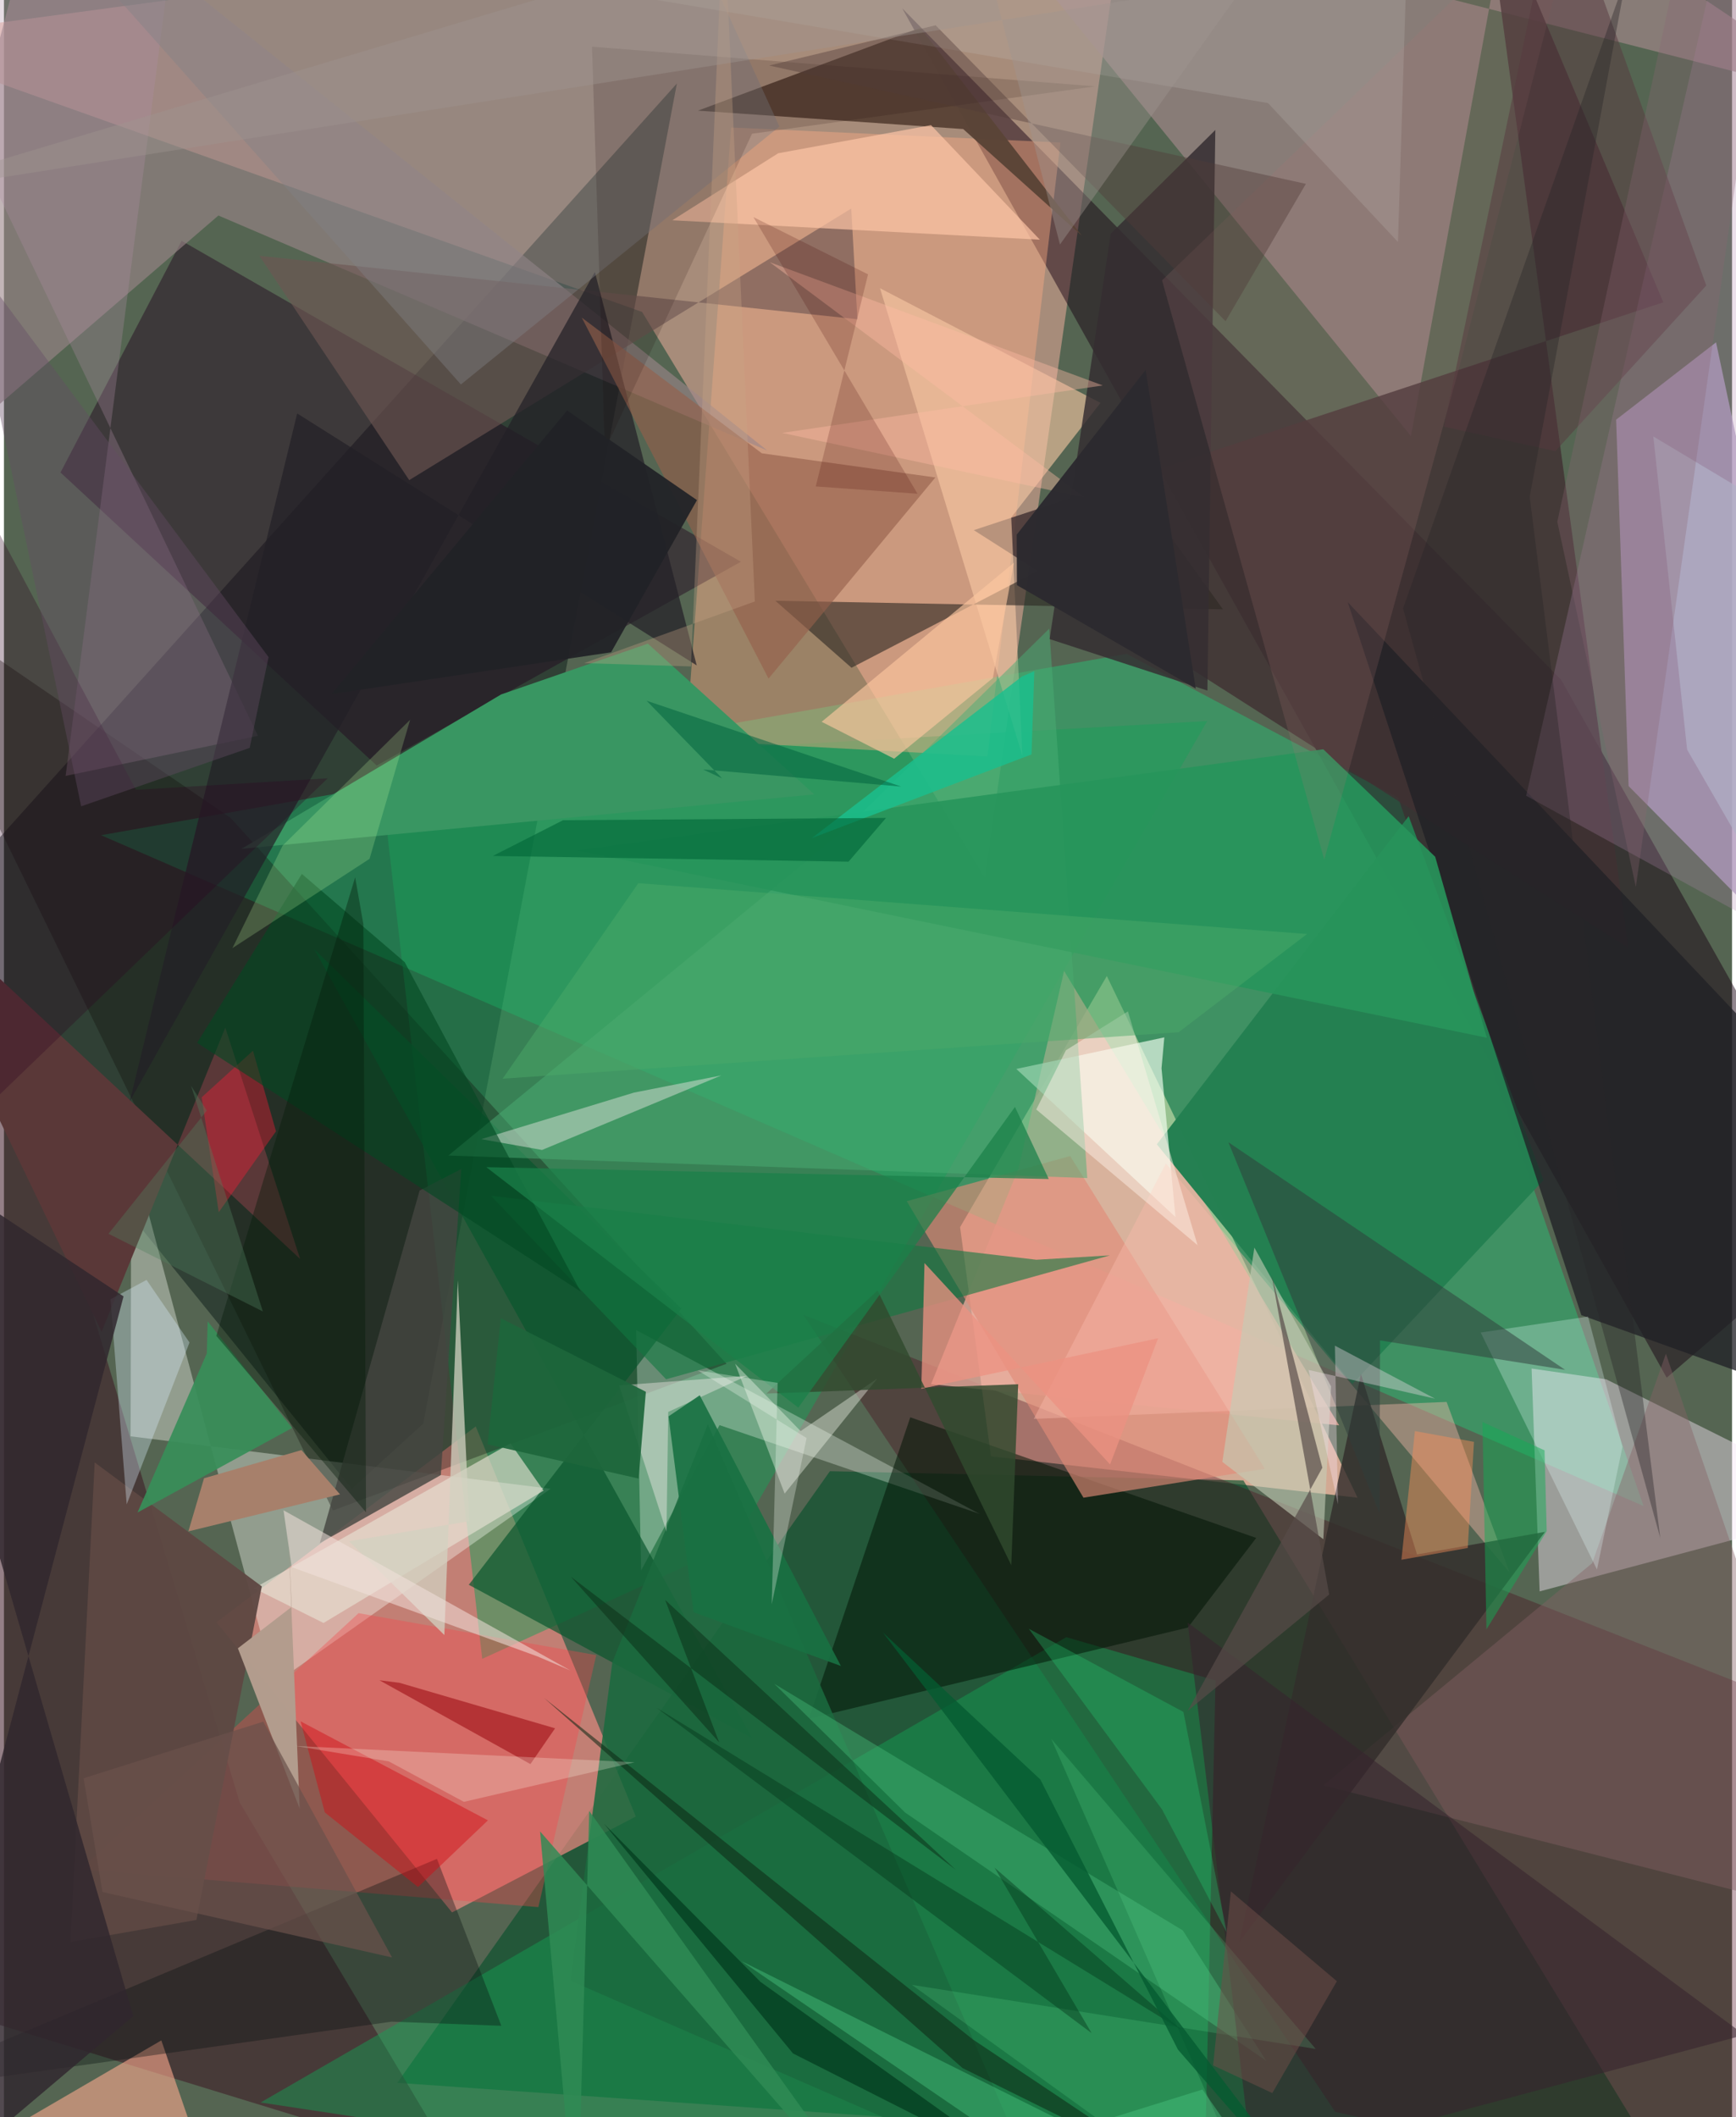 <svg xmlns="http://www.w3.org/2000/svg" width="228" height="278" viewBox="0 0 836 1024"><path fill="#556552" d="M0 0h836v1024H0z"/><path fill="#eeaf9e" fill-opacity=".533" d="M-62 18.961l370.725 131.926L474.53 424.67 544.39-62z"/><path fill="#ffc0aa" fill-opacity=".737" d="M462.549 593.52l70.994-121.464 121.295 252.326-177.35-19.998z"/><path fill="#09502c" fill-opacity=".647" d="M803.094 1050.233L599.602 716.037l-200.029-4.467-209.284 295.822z"/><path fill="#ff8d87" fill-opacity=".643" d="M102.804 784.623l113.97 140.341 88.896-46.373-77.435-188.672z"/><path fill="#001010" fill-opacity=".439" d="M202.823 688.583L325.546 40.392-46.468 454.515l214.765 265.51z"/><path fill="#07ff8e" fill-opacity=".286" d="M46.985 403.959L793.21 728.426 674.468 385.82l-131.352-69.586z"/><path fill="#170011" fill-opacity=".478" d="M898 585.787L753.34 328.798 434.556 4.03l369.826 662.304z"/><path fill="#b2a2c4" fill-opacity=".749" d="M785.964 380.204l-6.03-177.226 48.324-37.404L898 493.404z"/><path fill="#a48a8c" fill-opacity=".639" d="M898 50.127L730.586-62l-49.918 272.942L458.79-62z"/><path fill="#f7e7f7" fill-opacity=".435" d="M742.914 769.707L898 728.332l-122.883-61.21-36.092-5.209z"/><path fill="#1a9e59" fill-opacity=".498" d="M352.995 746.86l229.1-398.113L181.79 371.29l49.585 431.025z"/><path fill="#480018" fill-opacity=".325" d="M871.781 1071.847l-6.397-247.684L386.75 635.996l257.314 385.45z"/><path fill="#f9fdf5" fill-opacity=".369" d="M264.45 720.072L61.266 694.7l.312-138.979 69.233 258.674z"/><path fill="#3c1624" fill-opacity=".549" d="M-9.7 459.679l123.779 412.186 104.471 175.256L-62 960.984z"/><path fill="#12a256" fill-opacity=".451" d="M580.115 1086l-455.953-69.103 389.77-225.049 72.19 20.946z"/><path fill="#ffac84" fill-opacity=".412" d="M511.098 68.939l-35.332 296.918-145.748-7.95 21.737-296.243z"/><path fill="#21031b" fill-opacity=".443" d="M356.551 271.692L85.953 116.464 27.35 228.534l152.967 141.72z"/><path fill="#ecad9f" fill-opacity=".753" d="M645.96 689.404l-197.466-19.906 42.343-104.463 22.026-95.428z"/><path fill="#9b8789" fill-opacity=".612" d="M103.747 104.234L-62 247.088 19.161-62l350.136 279.922z"/><path fill="#0f1009" fill-opacity=".337" d="M-62 278.207L109.626 395.55l239.928 264.061-190.415 70.965z"/><path fill="#403033" fill-opacity=".816" d="M802.742 146.22L715.217-62l70.554 520.372-316.59-201.96z"/><path fill="#5a4437" fill-opacity=".976" d="M335.728 53.517l107.57-40.089 78.142 100.593-57.385-51.602z"/><path fill="#f2fdf2" fill-opacity=".31" d="M471.897 732.184L346.164 689.28l-37.924 70.274-2.406-116.236z"/><path fill="#f7454b" fill-opacity=".353" d="M286.538 800.517l-27.999 121.888-221.332-18.3 134.348-123.874z"/><path fill="#258052" fill-opacity=".996" d="M652.308 669.412l-94.573-115.961 121.831-158.69 65.231 176.034z"/><path fill="#399662" d="M311.513 311.312l-70.996 24.56-125.615 74.677 277.144-26.312z"/><path fill="#011405" fill-opacity=".525" d="M438.447 685.498l-49.074 145.806 183.38-44.113 33.049-43.348z"/><path fill="#facaa6" fill-opacity=".592" d="M492.71 365.667l-68.898-226.262 106.665 55.453-43.188 55.399z"/><path fill="#2d2823" fill-opacity=".608" d="M555.634 247.336l34.078 47.368-216.536-4.136 36.836 32.403z"/><path fill="#08552c" fill-opacity=".682" d="M224.88 766.499l102.81-133.572-177.538-173.784 211.77 381.478z"/><path fill="#e18b78" fill-opacity=".635" d="M436.748 580.98l85.488 143.401 87.739-13.987-94.17-151.251z"/><path fill="#f4fff1" fill-opacity=".651" d="M489.747 517.006l71.604-15.27-1.35 14.968 6.74 71.93z"/><path fill="#4aad75" fill-opacity=".49" d="M524.085 569.786l-18.42-265.7-98.518 96.863-192.145 157.934z"/><path fill="#ffac90" fill-opacity=".584" d="M97.458 1048.969l150.552 32.95L-62 1067.304 76.133 986.87z"/><path fill="#5a3838" d="M107.082 497.029l-59.849 147.14L-62 417.41l205.273 191.497z"/><path fill="#202025" fill-opacity=".761" d="M898 553.67l-17.763 124.52-117.145-42.093L650.1 291.263z"/><path fill="#6d5653" fill-opacity=".631" d="M409.9 100.858l2.98 53.552-289.305-30.691 72.478 108.505z"/><path fill="#b18ea5" fill-opacity=".298" d="M122.882 355.895L-62-29.555 85.107-53.936 29.833 375.277z"/><path fill="#1b6a3e" fill-opacity=".871" d="M274.07 957.998l20.266-154.071 46.198-115 158.362 367.218z"/><path fill="#fbbaac" fill-opacity=".408" d="M562.104 562.737l166.223 197.77-30.412-82.446-199.735 8.209z"/><path fill="#e8e3d4" fill-opacity=".631" d="M261.063 720.974l-106.465 64.007-33.663-16.784 124.119-70.102z"/><path fill="#091311" fill-opacity=".361" d="M240.613 979.814l-53.07-2.005L-62 1012.92l271.475-113.86z"/><path fill="#117741" fill-opacity=".596" d="M535.008 607.177l-35.528 2.116-263.849-30.911 84.703 88.72z"/><path fill="#342d31" fill-opacity=".843" d="M505.86 309.103l76.333 24.905 3.837-271.144-50.594 50.127z"/><path fill="#856266" fill-opacity=".416" d="M898 929.765l-93.996-275.018-35.662 101.305L638.28 863.515z"/><path fill="#231f26" fill-opacity=".71" d="M285.87 131.561L60.89 532.637l80.966-332.664 193.287 121.863z"/><path fill="#ffc6a7" fill-opacity=".682" d="M448.499 60.535l52.63 55.397-177.794-9.39 51.205-32.41z"/><path fill="#b488ae" fill-opacity=".259" d="M870.178 458.32l-12.789 12.708L838.042-62 736.4 384.879z"/><path fill="#332d2b" fill-opacity=".82" d="M683.595 751.824l-27.126-87.257-58.825 274.71L745.48 740.91z"/><path fill="#955f4a" fill-opacity=".62" d="M366.638 219.248l83.96 11.681-80.715 97.284-90.362-174.596z"/><path fill="#5e4842" fill-opacity=".953" d="M93.098 928.604l-60.95 10.697 11.749-231.953 80.842 59.935z"/><path fill="#27955b" fill-opacity=".902" d="M692.392 414.399l-54.133-52.006-361.016 48.924 440.14 90.605z"/><path fill="#d6ddd3" fill-opacity=".51" d="M260.318 556.197l-29.412-5.238 73.848-22.499 42.321-8.328z"/><path fill="#a77674" fill-opacity=".192" d="M638.73 415.791l66.039-240.809L765.285-62 560.256 135.58z"/><path fill="#d2d2c1" fill-opacity=".753" d="M219.568 619.192l-6.516 171.62-46.093-45.364 58.137-9.686z"/><path fill="#f4fbed" fill-opacity=".392" d="M422.5 666.742l-44.824 55.66-23.969-62.816 31.705 32.585z"/><path fill="#dbeefe" fill-opacity=".341" d="M89.762 649.32l-30.383 78.296-7.83-99.213 17.432-9.344z"/><path fill="#454641" fill-opacity=".808" d="M211.346 713.437l-58.55 32.942 48.287-170.564 20.152-10.408z"/><path fill="#fdc7a1" fill-opacity=".631" d="M395.57 349.11l93.029-76.918-10.188 55.758-47.764 39.014z"/><path fill="#818286" fill-opacity=".412" d="M221.057 185.951L.685-62h318.169l56.298 123.237z"/><path fill="#e9ffff" fill-opacity=".271" d="M714.397 644.5l56.254 114.603 12.332-59.362-16.66-62.962z"/><path fill="#43b473" fill-opacity=".451" d="M435.927 876.635L610.625 996.7l-40.343-63.046L372.629 814.37z"/><path fill="#2f3e3c" fill-opacity=".514" d="M755.223 662.527l-162.856-110.04 73.096 179.38.244-83.555z"/><path fill="#ec9282" fill-opacity=".757" d="M445.333 610.891l89.778 97.403 23.24-61.033-114.556 24.43z"/><path fill="#c3cdb6" fill-opacity=".6" d="M642.007 670.526l-3.73 73.944-48.856-37.4 15.488-103.645z"/><path fill="#37222e" fill-opacity=".557" d="M535.33 1066.288l306.654-82.056-269.356-199.45 32.319 270.124z"/><path fill="#314a2e" fill-opacity=".812" d="M490.656 669.505l-121.8 4.519 53.775-49.854 64.683 132.867z"/><path fill="#d20c15" fill-opacity=".455" d="M200.3 912.695l33.825-32.25-90.634-47.903 11.723 44.054z"/><path fill="#1abf8d" fill-opacity=".82" d="M497.096 364.886l-106.209 40.452 101.625-78.155 5.954-2.549z"/><path fill="#9e0e15" fill-opacity=".592" d="M266.62 835.922l-75.306-22.02-9.66-1.212 73.035 40.54z"/><path fill="#1a0000" fill-opacity=".145" d="M527.976 41.771l-243.5-19.194 6.238 195.183L361.9 64.678z"/><path fill="#fe1c35" fill-opacity=".376" d="M131.606 547.176l-27.696 39.137-8.26-55.588 24.815-22.541z"/><path fill="#75fca6" fill-opacity=".161" d="M506.687 841.065L613.907 1086 439.245 960.015l195.352 30.98z"/><path fill="#388f59" fill-opacity=".918" d="M139.392 690.66l-40.837-51.572-.418 15.482-33.526 76.986z"/><path fill="#034922" fill-opacity=".6" d="M193.876 465.362l85.131 159.33L93.446 504.383l50.664-81.7z"/><path fill="#016738" fill-opacity=".624" d="M236.496 413.996l33.946-17.275 156.285-1.124-18.133 21.163z"/><path fill="#1b804a" fill-opacity=".725" d="M233.348 564.513l272.102 5.734-16.346-34.855-104.836 145.434z"/><path fill="#ff9158" fill-opacity=".424" d="M682.572 692.166l28.574 5.199-3.005 51.336-32.082 5.702z"/><path fill="#30272e" fill-opacity=".835" d="M57.855 627.018L-62 1080.44 62.577 975.09-62 547.56z"/><path fill="#fff3f2" fill-opacity=".384" d="M297.59 670.08l61.816-4.644-38.053 17.466-.833 57.925z"/><path fill="#f2e2dc" fill-opacity=".537" d="M139.167 757.957l-3.924-27.487 138.722 77.448-15.87-6.767z"/><path fill="#c6c1bc" fill-opacity=".22" d="M611.51 49.853L302.82-2.207 680.01-62l-5.629 179.044z"/><path fill="#574c49" fill-opacity=".69" d="M572.638 827.483l68.467-56.275-27.87-154.621 24.569 93.293z"/><path fill="#b29c8d" fill-opacity=".992" d="M139.199 777.185l-1.873-41.197 5.736 138.776-29.893-77.542z"/><path fill="#0d2815" fill-opacity=".557" d="M563.045 1049.421l-99.312-49.168-202.427-179.006L468.69 986.38z"/><path fill="#003015" fill-opacity=".392" d="M479.219 903.322l46.961 80.036-210.544-157.405L569.55 981.758z"/><path fill="#197143" fill-opacity=".906" d="M321.51 685.042l15.094-10.194 68.278 130.926-71.259-25.979z"/><path fill="#1e663c" fill-opacity=".929" d="M307.033 715.133L233.97 698.58l6.402-60.993 70.164 35.565z"/><path fill="#573a3f" fill-opacity=".498" d="M750.519 218.207l-53.925-11.852 55.544-266.701 71.39 198.46z"/><path fill="#2d001f" fill-opacity=".294" d="M-21.942 548.548L-62 146.065l125.847 235.95 92.771-5.57z"/><path fill="#c9ffa4" fill-opacity=".216" d="M176.865 415.386l-66.326 43.173 24.282-49.565 61.663-60.847z"/><path fill="#fff3e7" fill-opacity=".471" d="M499.398 536.616l14.354-28.639 29.992-18.8 33.697 113.09z"/><path fill="#f9fcf6" fill-opacity=".29" d="M388.296 695.548l-16.877 80.4 2.868-107.09-38.64-6.054z"/><path fill="#a7806b" fill-opacity=".992" d="M96.794 714.988l47.134-13.632 18.652 21.409-73.37 17.91z"/><path fill="#4ca969" fill-opacity=".478" d="M630.394 451.746L306.89 427.169l-65.638 94.551 327.033-22.467z"/><path fill="#48c57e" fill-opacity=".443" d="M579.801 1010.626l-90.75 28.285-132.235-90.364L632.416 1086z"/><path fill="#051c0a" fill-opacity=".384" d="M173.862 446.922l1.306 284.56-72.44-85.386 67.173-221.784z"/><path fill="#fffdec" fill-opacity=".247" d="M186.21 851.938l-45.14-7.466 164.04 7.873-82.613 19.14z"/><path fill="#308b55" fill-opacity=".827" d="M429.328 1080.415L283.145 875.912 277.187 1086l-17.83-200.206z"/><path fill="#11ab55" fill-opacity=".478" d="M746.34 740.555l-29.142 47.501-1.956-100.294 30.043 13.716z"/><path fill="#b1b1c6" fill-opacity=".69" d="M797.915 211.09l16.355 151.489L898 507.998v-236.95z"/><path fill="#fee5f5" fill-opacity=".349" d="M692.276 676.473l-48.394-25.62 1.459 76.702-14.225-64.963z"/><path fill="#282628" fill-opacity=".384" d="M785.081-12.346l-108.25 306.612 124.457 449.625-63.175-503.637z"/><path fill="#513b39" fill-opacity=".412" d="M450.705 12.228L370.18 31.692l259.654 57.237-38.856 66.449z"/><path fill="#212227" fill-opacity=".941" d="M158.47 335.7l135.254-20.215 41.536-73.594-62.802-43.37z"/><path fill="#8b6774" fill-opacity=".298" d="M848.922 8.876L819.298-62l-67.835 314.356 37.985 176.632z"/><path fill="#664c65" fill-opacity=".4" d="M37.351 389.985l-55.95-269.053L128.01 317.813l-9.135 43.912z"/><path fill="#507e5f" fill-opacity=".365" d="M125.256 634.315l-34.759-109.21 7.632 12.05-47.558 59.576z"/><path fill="#caa588" fill-opacity=".329" d="M348.141-45.165l15.111 336.07-82.624 29.826 51.752 1.604z"/><path fill="#0b2d17" fill-opacity=".514" d="M460.417 904.317L319.879 773.834l26.117 68.893-71.766-80.138z"/><path fill="#00371b" fill-opacity=".675" d="M365.98 958.555l128.219 91.53-112.489-56.91-91.41-111.07z"/><path fill="#a09691" fill-opacity=".404" d="M464.231-62L-62 95.395 601.455-8.947l-90.59 127.22z"/><path fill="#25d078" fill-opacity=".298" d="M560.25 875.147l-64.47-87.376 74.813 40.233 20.95 106.68z"/><path fill="#704f49" fill-opacity=".514" d="M613.59 1012.337l-28.627-13.373 8.58-84.17 51.286 43.46z"/><path fill="#045b31" fill-opacity=".784" d="M425.282 789.66L650.346 1086l-82.41-94.68-66.56-130.64z"/><path fill="#6b514b" fill-opacity=".706" d="M47.652 915.087l-9.099-55.02 86.891-27.377 62.314 114.071z"/><path fill="#ffbba4" fill-opacity=".396" d="M370.502 126.842L522.874 240.65l-146.402-31.264 155.107-22.958z"/><path fill="#400" fill-opacity=".192" d="M392.731 235.265l49.216 3.548-79.379-133.806 55.452 27.699z"/><path fill="#00633f" fill-opacity=".529" d="M434.05 380.436l-123.14-41.504 36.528 37.56-9.216-4.338z"/><path fill="#2c2a2f" fill-opacity=".98" d="M489.934 258.61l62.383-79.686 24.234 154.123-86.504-50.026z"/></svg>